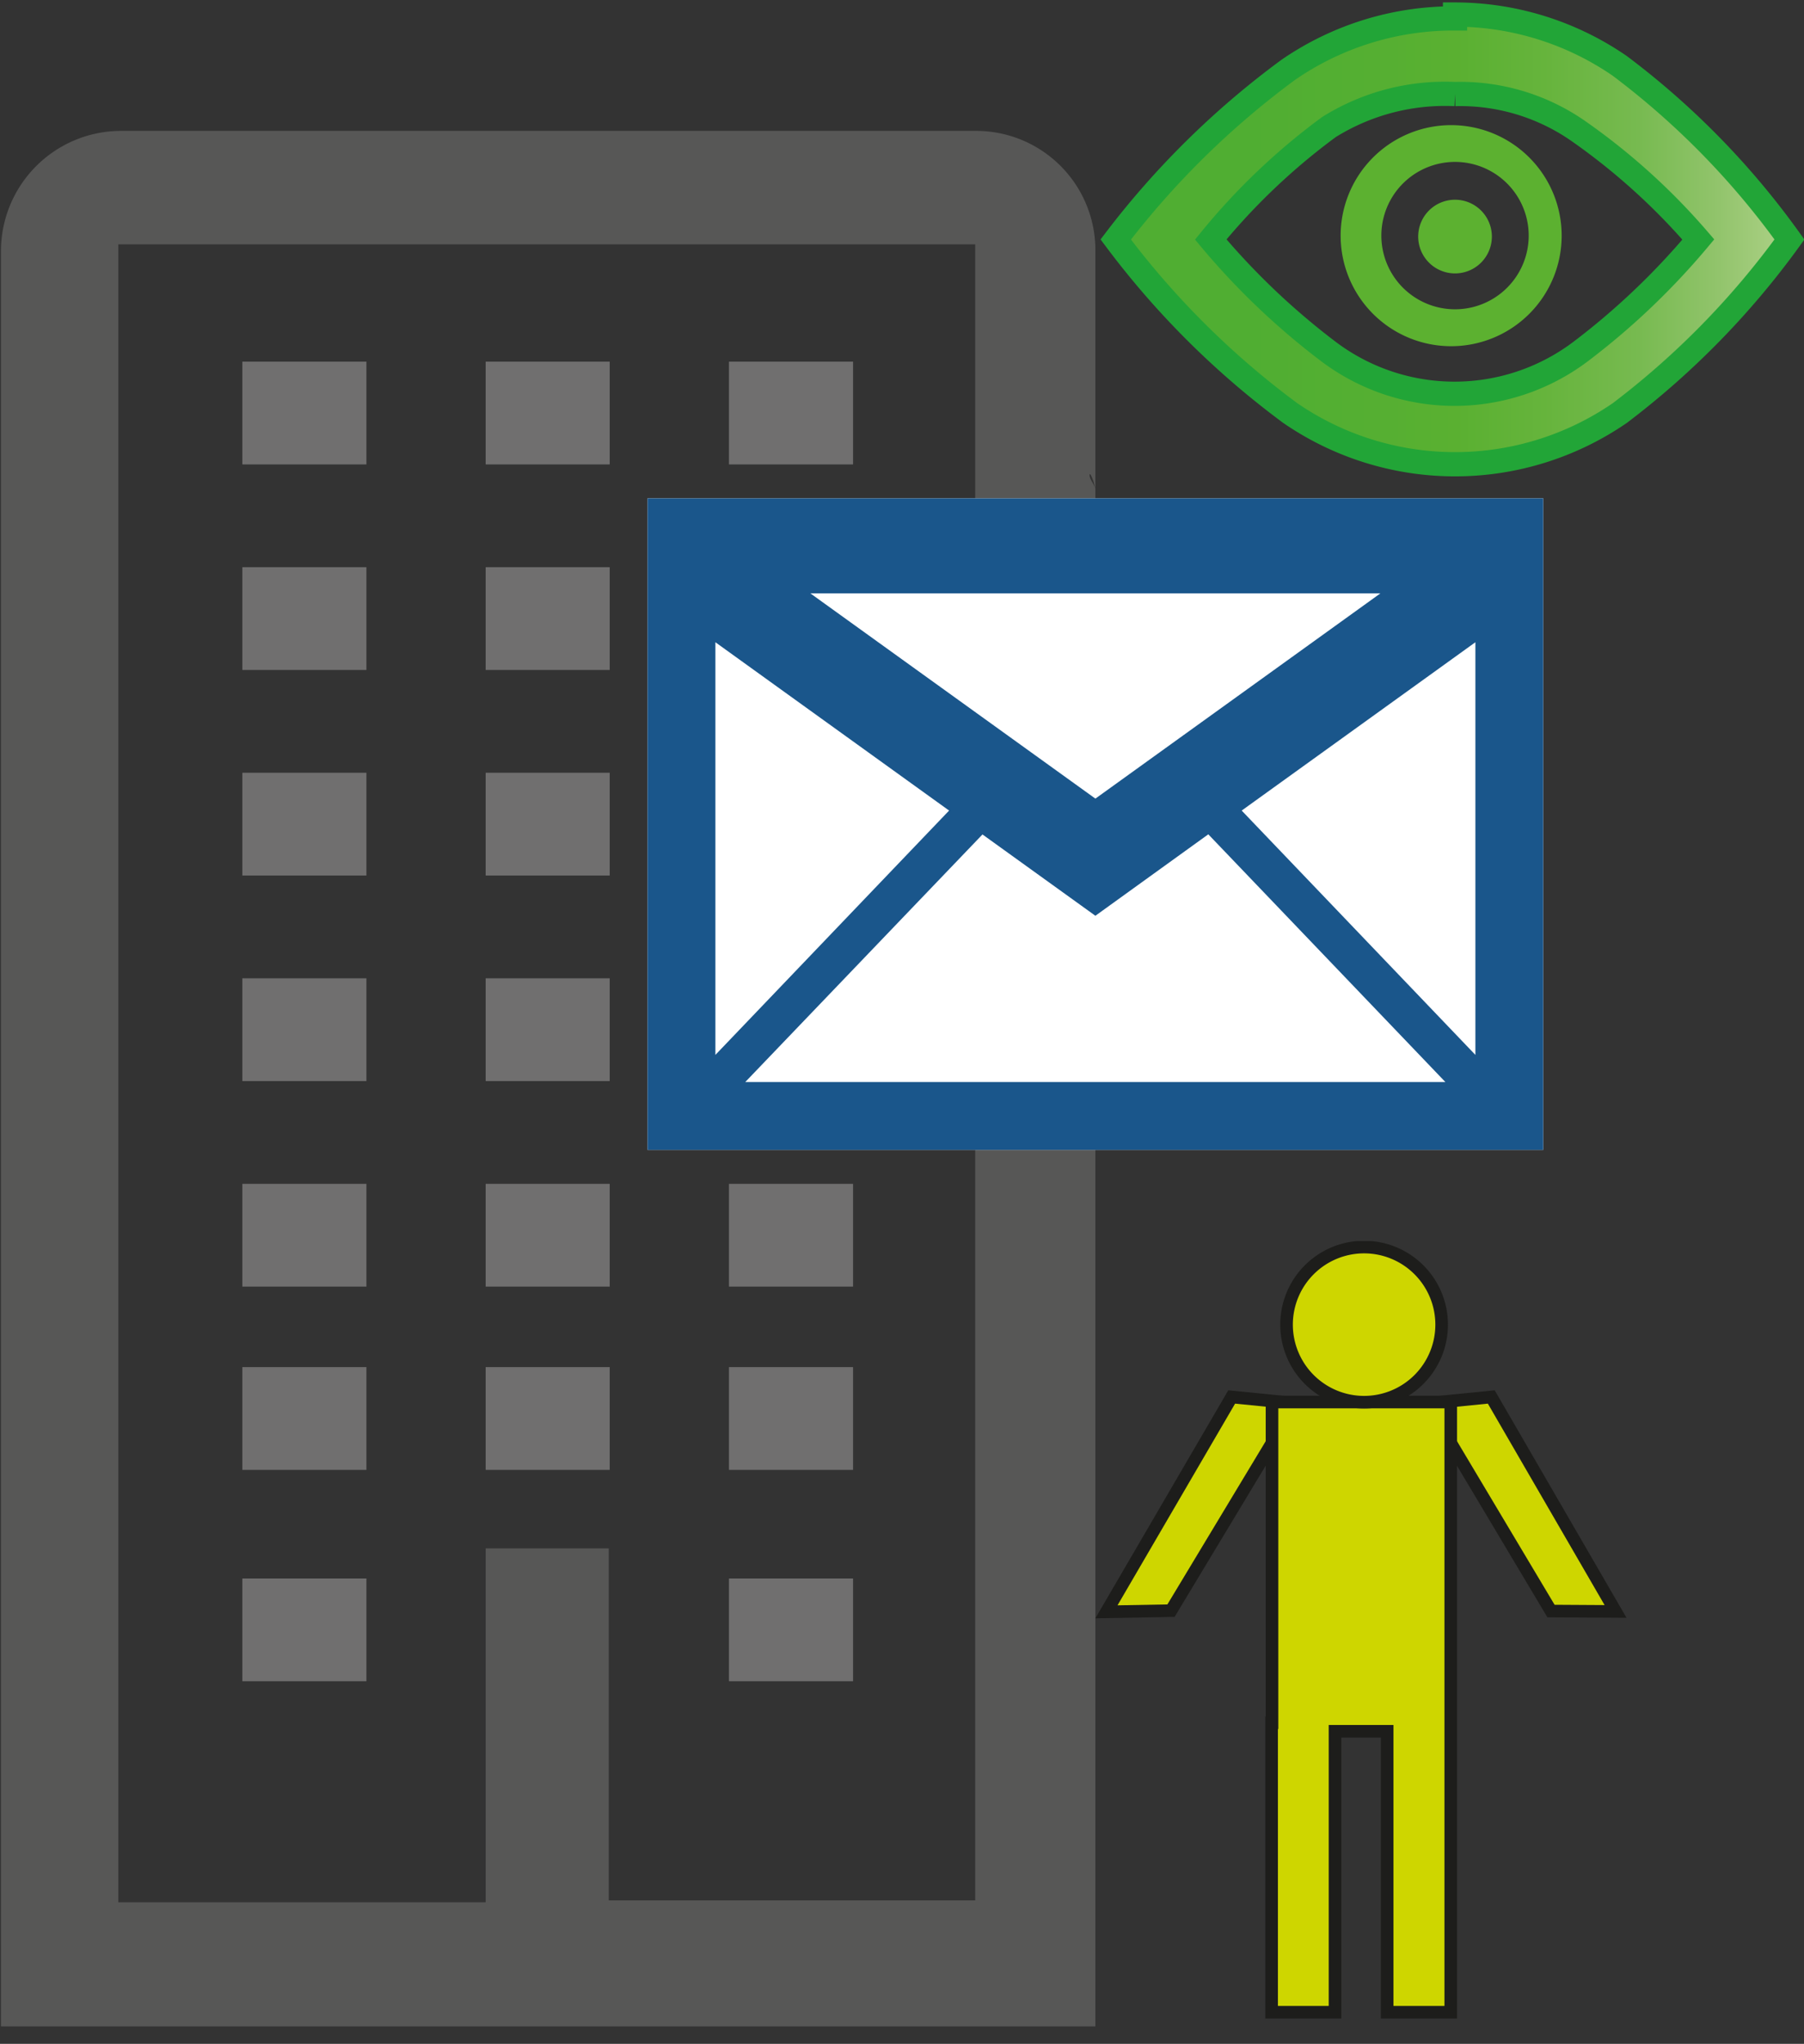 <svg id="Camada_1" data-name="Camada 1" xmlns="http://www.w3.org/2000/svg" xmlns:xlink="http://www.w3.org/1999/xlink" viewBox="0 0 18.61 21.08"><rect x="0" y="0" width="18.61" height="21.08" fill="#333333" stroke="none"/><defs><style>.cls-1{fill:none;}.cls-2{fill:#ced600;stroke:#1d1d1b;stroke-width:0.65px;}.cls-3{fill:#fff;}.cls-4{fill:#1a568b;}.cls-5{fill:#575756;}.cls-6{fill:#706f6f;}.cls-7{clip-path:url(#clip-path);}.cls-8{stroke:#22a537;stroke-miterlimit:10;stroke-width:0.25px;fill:url(#Gradiente_sem_nome_2);}.cls-9{fill:#5cb130;}</style><clipPath id="clip-path" transform="translate(-2.99 -1.03)"><rect class="cls-1" x="14.29" y="13.83" width="5.48" height="8.02"/></clipPath><linearGradient id="Gradiente_sem_nome_2" x1="17.5" y1="3.67" x2="24.45" y2="3.67" gradientTransform="translate(-2.96 -0.17)" gradientUnits="userSpaceOnUse"><stop offset="0" stop-color="#50ae32"/><stop offset="0.19" stop-color="#50ae32"/><stop offset="0.35" stop-color="#54af32"/><stop offset="0.5" stop-color="#5ab031"/><stop offset="0.63" stop-color="#66b43c"/><stop offset="0.77" stop-color="#77ba50"/><stop offset="0.89" stop-color="#92c46c"/><stop offset="1" stop-color="#b0d289"/></linearGradient><symbol id="E-mail" data-name="E-mail" viewBox="0 0 66 48"><rect class="cls-3" width="66" height="48"/><path class="cls-4" d="M0,48V0H66V48ZM33,17.25l8.32,6L58.79,5H7.2L24.68,23.24Zm0,8.63L12,41H54ZM22.22,25,5,7V37.4ZM61,7,43.78,25,61,37.4Z"/></symbol><symbol id="Crianças" data-name="Crianças" viewBox="0 0 27.4 40.12"><polygon class="cls-2" points="7.03 32.06 0.57 20.98 3.9 21.04 10.34 31.73 7.03 32.06"/><polygon class="cls-2" points="20.42 32.06 26.83 21 23.5 21.02 17.11 31.73 20.42 32.06"/><polygon class="cls-2" points="9.11 15.26 9.11 31.8 18.33 31.8 18.33 14.71 18.33 14.71 18.33 0.33 15.05 0.33 15.05 14.82 12.36 14.82 12.36 0.33 9.09 0.33 9.09 15.26 9.11 15.26"/><path class="cls-2" d="M9.86,35.79a4,4,0,1,1,4,4A4,4,0,0,1,9.86,35.79Z"/></symbol></defs><path class="cls-5" d="M14.29,21.93V7.21h0V6.09c0-.06-.06-.11-.06-.16s.06.1.06.16V3.62a1.23,1.23,0,0,0-1.23-1.24H4.23A1.24,1.24,0,0,0,3,3.62V21.93Zm-1.24-1.3H9.27V17H8v3.65H4.21V3.55h8.84Z" transform="translate(-2.99 -1.03)"/><rect class="cls-6" x="2.5" y="5.85" width="1.28" height="1.06"/><rect class="cls-6" x="5.01" y="14.1" width="1.28" height="1.06"/><rect class="cls-6" x="5.01" y="7.97" width="1.28" height="1.06"/><rect class="cls-6" x="5.01" y="12.21" width="1.28" height="1.06"/><rect class="cls-6" x="5.01" y="10.09" width="1.28" height="1.06"/><rect class="cls-6" x="2.5" y="14.1" width="1.28" height="1.06"/><rect class="cls-6" x="2.5" y="7.97" width="1.28" height="1.06"/><rect class="cls-6" x="5.01" y="5.85" width="1.28" height="1.06"/><rect class="cls-6" x="2.5" y="16.28" width="1.28" height="1.06"/><rect class="cls-6" x="2.5" y="12.21" width="1.28" height="1.06"/><rect class="cls-6" x="2.5" y="10.09" width="1.28" height="1.06"/><rect class="cls-6" x="7.52" y="5.85" width="1.28" height="1.06"/><rect class="cls-6" x="7.52" y="12.21" width="1.28" height="1.06"/><rect class="cls-6" x="7.52" y="14.1" width="1.28" height="1.06"/><rect class="cls-6" x="7.52" y="16.28" width="1.28" height="1.06"/><rect class="cls-6" x="2.5" y="3.73" width="1.28" height="1.06"/><rect class="cls-6" x="5.01" y="3.73" width="1.28" height="1.06"/><rect class="cls-6" x="7.52" y="3.73" width="1.28" height="1.06"/><line class="cls-1" x1="15.88" x2="15.88" y2="1.32"/><use width="66" height="48" transform="matrix(0.14, 0, 0, -0.14, 6.68, 11.86)" xlink:href="#E-mail"/><g class="cls-7"><use width="27.4" height="40.12" transform="matrix(0.2, 0, 0, -0.2, 11.3, 20.82)" xlink:href="#Crianças"/></g><path class="cls-8" d="M18,2a2.13,2.13,0,0,1,1.27.38A6.69,6.69,0,0,1,20.51,3.5a7.45,7.45,0,0,1-1.22,1.16,2.16,2.16,0,0,1-2.59,0A7.45,7.45,0,0,1,15.48,3.5,6.69,6.69,0,0,1,16.7,2.34,2.26,2.26,0,0,1,18,2m0-.78a3,3,0,0,0-1.72.53A8.78,8.78,0,0,0,14.5,3.5a8.73,8.73,0,0,0,1.8,1.79,3,3,0,0,0,3.4,0A8.48,8.48,0,0,0,21.45,3.5,8.25,8.25,0,0,0,19.7,1.71,3,3,0,0,0,18,1.18Z" transform="translate(-2.99 -1.03)"/><path class="cls-9" d="M18,3.09a.38.38,0,1,0,.38.38h0A.38.38,0,0,0,18,3.09Z" transform="translate(-2.99 -1.03)"/><path class="cls-9" d="M18,4.6A1.14,1.14,0,1,1,19.1,3.46h0A1.14,1.14,0,0,1,18,4.6Zm0-1.9a.76.76,0,1,0,.76.76h0A.76.76,0,0,0,18,2.7Z" transform="translate(-2.99 -1.03)"/></svg>